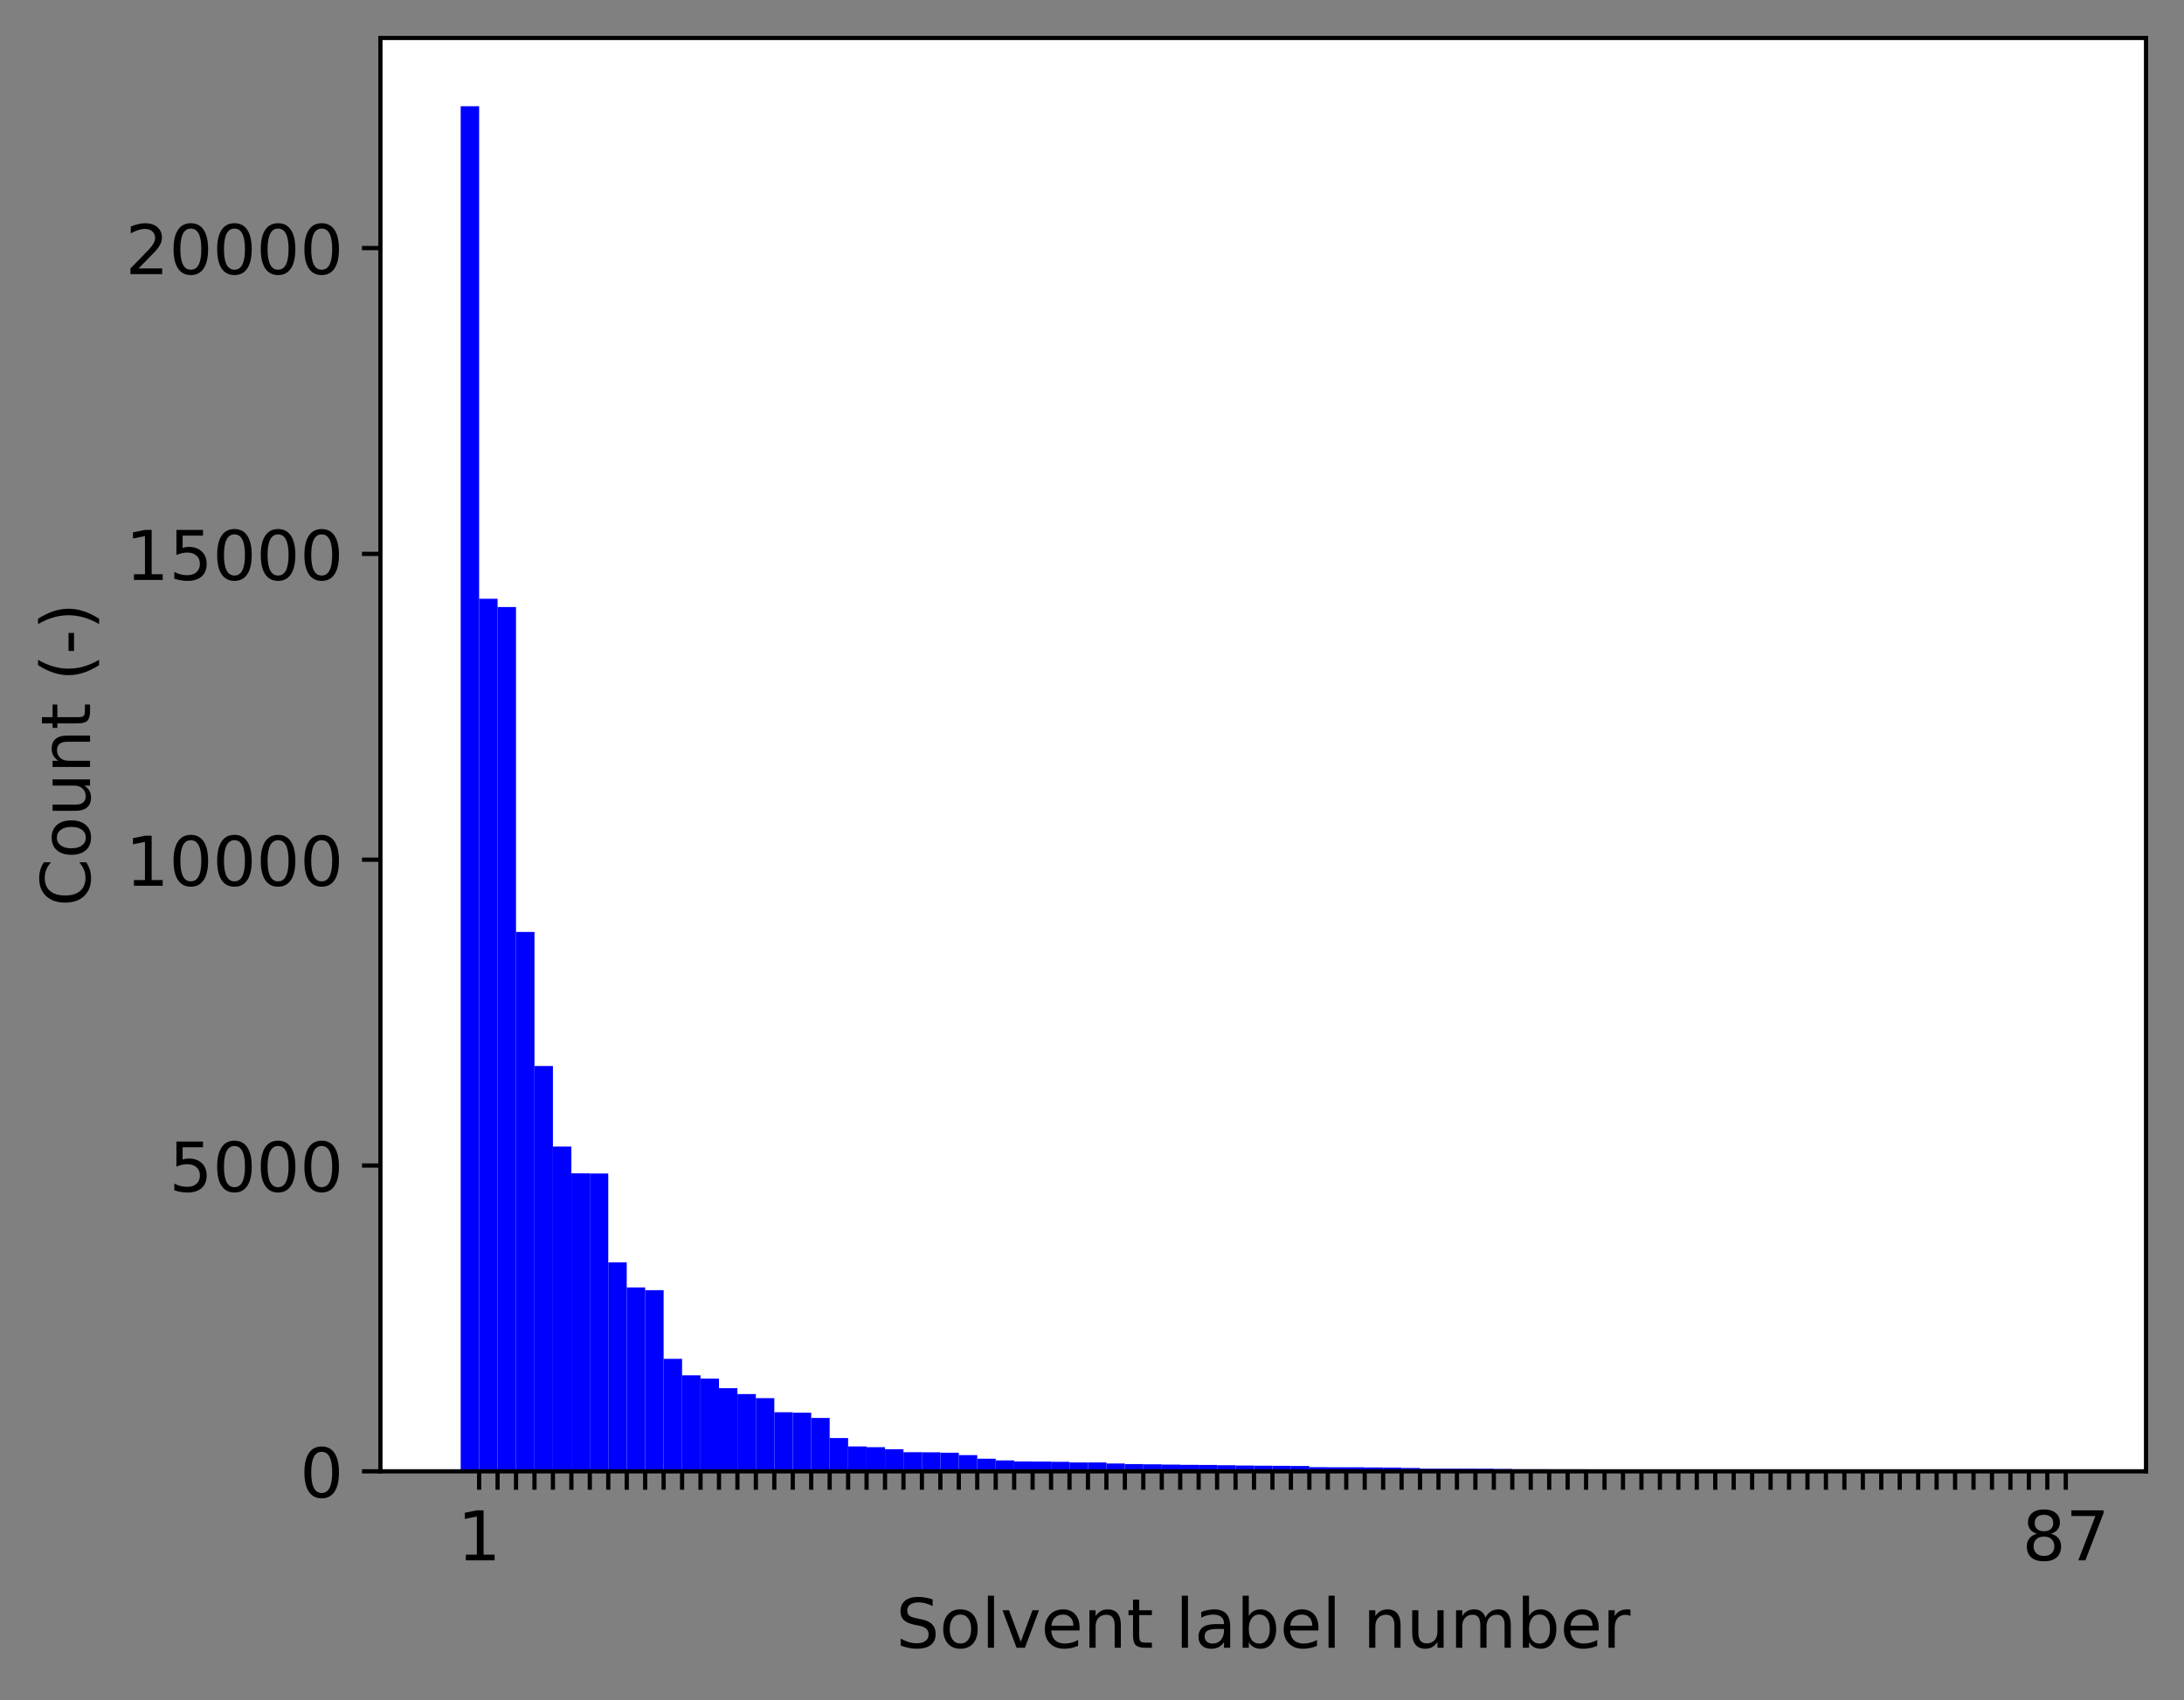 <?xml version="1.0" encoding="utf-8" standalone="no"?>
<!DOCTYPE svg PUBLIC "-//W3C//DTD SVG 1.1//EN"
  "http://www.w3.org/Graphics/SVG/1.1/DTD/svg11.dtd">
<!-- Created with matplotlib (https://matplotlib.org/) -->
<svg height="322.363pt" version="1.1" viewBox="0 0 414.138 322.363" width="414.138pt" xmlns="http://www.w3.org/2000/svg" xmlns:xlink="http://www.w3.org/1999/xlink">
 <rect x="0" y="0" width="414.138" height="322.363" fill="#808080" stroke="none"/>
 <defs>
  <style type="text/css">*{stroke-linecap:butt;stroke-linejoin:round;}</style>
 </defs>
 <g id="figure_1">
  <g id="patch_1">
   <path d="M 0 322.363 
L 414.138 322.363 
L 414.138 0 
L 0 0 
z
" style="fill:none;"/>
  </g>
  <g id="axes_1">
   <g id="patch_2">
    <path d="M 72.138 279 
L 406.938 279 
L 406.938 7.2 
L 72.138 7.2 
z
" style="fill:#ffffff;"/>
   </g>
   <g id="patch_3">
    <path clip-path="url(#p53bf92e0da)" d="M 87.356 279 
L 90.854 279 
L 90.854 20.143 
L 87.356 20.143 
z
" style="fill:#0000ff;"/>
   </g>
   <g id="patch_4">
    <path clip-path="url(#p53bf92e0da)" d="M 90.854 279 
L 94.353 279 
L 94.353 113.542 
L 90.854 113.542 
z
" style="fill:#0000ff;"/>
   </g>
   <g id="patch_5">
    <path clip-path="url(#p53bf92e0da)" d="M 94.353 279 
L 97.851 279 
L 97.851 115.108 
L 94.353 115.108 
z
" style="fill:#0000ff;"/>
   </g>
   <g id="patch_6">
    <path clip-path="url(#p53bf92e0da)" d="M 97.851 279 
L 101.35 279 
L 101.35 176.717 
L 97.851 176.717 
z
" style="fill:#0000ff;"/>
   </g>
   <g id="patch_7">
    <path clip-path="url(#p53bf92e0da)" d="M 101.35 279 
L 104.848 279 
L 104.848 202.14 
L 101.35 202.14 
z
" style="fill:#0000ff;"/>
   </g>
   <g id="patch_8">
    <path clip-path="url(#p53bf92e0da)" d="M 104.848 279 
L 108.347 279 
L 108.347 217.414 
L 104.848 217.414 
z
" style="fill:#0000ff;"/>
   </g>
   <g id="patch_9">
    <path clip-path="url(#p53bf92e0da)" d="M 108.347 279 
L 111.845 279 
L 111.845 222.494 
L 108.347 222.494 
z
" style="fill:#0000ff;"/>
   </g>
   <g id="patch_10">
    <path clip-path="url(#p53bf92e0da)" d="M 111.845 279 
L 115.343 279 
L 115.343 222.529 
L 111.845 222.529 
z
" style="fill:#0000ff;"/>
   </g>
   <g id="patch_11">
    <path clip-path="url(#p53bf92e0da)" d="M 115.343 279 
L 118.842 279 
L 118.842 239.381 
L 115.343 239.381 
z
" style="fill:#0000ff;"/>
   </g>
   <g id="patch_12">
    <path clip-path="url(#p53bf92e0da)" d="M 118.842 279 
L 122.34 279 
L 122.34 244.136 
L 118.842 244.136 
z
" style="fill:#0000ff;"/>
   </g>
   <g id="patch_13">
    <path clip-path="url(#p53bf92e0da)" d="M 122.34 279 
L 125.839 279 
L 125.839 244.647 
L 122.34 244.647 
z
" style="fill:#0000ff;"/>
   </g>
   <g id="patch_14">
    <path clip-path="url(#p53bf92e0da)" d="M 125.839 279 
L 129.337 279 
L 129.337 257.671 
L 125.839 257.671 
z
" style="fill:#0000ff;"/>
   </g>
   <g id="patch_15">
    <path clip-path="url(#p53bf92e0da)" d="M 129.337 279 
L 132.836 279 
L 132.836 260.791 
L 129.337 260.791 
z
" style="fill:#0000ff;"/>
   </g>
   <g id="patch_16">
    <path clip-path="url(#p53bf92e0da)" d="M 132.836 279 
L 136.334 279 
L 136.334 261.429 
L 132.836 261.429 
z
" style="fill:#0000ff;"/>
   </g>
   <g id="patch_17">
    <path clip-path="url(#p53bf92e0da)" d="M 136.334 279 
L 139.832 279 
L 139.832 263.238 
L 136.334 263.238 
z
" style="fill:#0000ff;"/>
   </g>
   <g id="patch_18">
    <path clip-path="url(#p53bf92e0da)" d="M 139.832 279 
L 143.331 279 
L 143.331 264.352 
L 139.832 264.352 
z
" style="fill:#0000ff;"/>
   </g>
   <g id="patch_19">
    <path clip-path="url(#p53bf92e0da)" d="M 143.331 279 
L 146.829 279 
L 146.829 265.129 
L 143.331 265.129 
z
" style="fill:#0000ff;"/>
   </g>
   <g id="patch_20">
    <path clip-path="url(#p53bf92e0da)" d="M 146.829 279 
L 150.328 279 
L 150.328 267.796 
L 146.829 267.796 
z
" style="fill:#0000ff;"/>
   </g>
   <g id="patch_21">
    <path clip-path="url(#p53bf92e0da)" d="M 150.328 279 
L 153.826 279 
L 153.826 267.889 
L 150.328 267.889 
z
" style="fill:#0000ff;"/>
   </g>
   <g id="patch_22">
    <path clip-path="url(#p53bf92e0da)" d="M 153.826 279 
L 157.325 279 
L 157.325 268.875 
L 153.826 268.875 
z
" style="fill:#0000ff;"/>
   </g>
   <g id="patch_23">
    <path clip-path="url(#p53bf92e0da)" d="M 157.325 279 
L 160.823 279 
L 160.823 272.691 
L 157.325 272.691 
z
" style="fill:#0000ff;"/>
   </g>
   <g id="patch_24">
    <path clip-path="url(#p53bf92e0da)" d="M 160.823 279 
L 164.322 279 
L 164.322 274.28 
L 160.823 274.28 
z
" style="fill:#0000ff;"/>
   </g>
   <g id="patch_25">
    <path clip-path="url(#p53bf92e0da)" d="M 164.322 279 
L 167.82 279 
L 167.82 274.43 
L 164.322 274.43 
z
" style="fill:#0000ff;"/>
   </g>
   <g id="patch_26">
    <path clip-path="url(#p53bf92e0da)" d="M 167.82 279 
L 171.318 279 
L 171.318 274.813 
L 167.82 274.813 
z
" style="fill:#0000ff;"/>
   </g>
   <g id="patch_27">
    <path clip-path="url(#p53bf92e0da)" d="M 171.318 279 
L 174.817 279 
L 174.817 275.37 
L 171.318 275.37 
z
" style="fill:#0000ff;"/>
   </g>
   <g id="patch_28">
    <path clip-path="url(#p53bf92e0da)" d="M 174.817 279 
L 178.315 279 
L 178.315 275.393 
L 174.817 275.393 
z
" style="fill:#0000ff;"/>
   </g>
   <g id="patch_29">
    <path clip-path="url(#p53bf92e0da)" d="M 178.315 279 
L 181.814 279 
L 181.814 275.474 
L 178.315 275.474 
z
" style="fill:#0000ff;"/>
   </g>
   <g id="patch_30">
    <path clip-path="url(#p53bf92e0da)" d="M 181.814 279 
L 185.312 279 
L 185.312 275.927 
L 181.814 275.927 
z
" style="fill:#0000ff;"/>
   </g>
   <g id="patch_31">
    <path clip-path="url(#p53bf92e0da)" d="M 185.312 279 
L 188.811 279 
L 188.811 276.611 
L 185.312 276.611 
z
" style="fill:#0000ff;"/>
   </g>
   <g id="patch_32">
    <path clip-path="url(#p53bf92e0da)" d="M 188.811 279 
L 192.309 279 
L 192.309 276.936 
L 188.811 276.936 
z
" style="fill:#0000ff;"/>
   </g>
   <g id="patch_33">
    <path clip-path="url(#p53bf92e0da)" d="M 192.309 279 
L 195.807 279 
L 195.807 277.133 
L 192.309 277.133 
z
" style="fill:#0000ff;"/>
   </g>
   <g id="patch_34">
    <path clip-path="url(#p53bf92e0da)" d="M 195.807 279 
L 199.306 279 
L 199.306 277.156 
L 195.807 277.156 
z
" style="fill:#0000ff;"/>
   </g>
   <g id="patch_35">
    <path clip-path="url(#p53bf92e0da)" d="M 199.306 279 
L 202.804 279 
L 202.804 277.191 
L 199.306 277.191 
z
" style="fill:#0000ff;"/>
   </g>
   <g id="patch_36">
    <path clip-path="url(#p53bf92e0da)" d="M 202.804 279 
L 206.303 279 
L 206.303 277.318 
L 202.804 277.318 
z
" style="fill:#0000ff;"/>
   </g>
   <g id="patch_37">
    <path clip-path="url(#p53bf92e0da)" d="M 206.303 279 
L 209.801 279 
L 209.801 277.318 
L 206.303 277.318 
z
" style="fill:#0000ff;"/>
   </g>
   <g id="patch_38">
    <path clip-path="url(#p53bf92e0da)" d="M 209.801 279 
L 213.3 279 
L 213.3 277.515 
L 209.801 277.515 
z
" style="fill:#0000ff;"/>
   </g>
   <g id="patch_39">
    <path clip-path="url(#p53bf92e0da)" d="M 213.3 279 
L 216.798 279 
L 216.798 277.631 
L 213.3 277.631 
z
" style="fill:#0000ff;"/>
   </g>
   <g id="patch_40">
    <path clip-path="url(#p53bf92e0da)" d="M 216.798 279 
L 220.296 279 
L 220.296 277.666 
L 216.798 277.666 
z
" style="fill:#0000ff;"/>
   </g>
   <g id="patch_41">
    <path clip-path="url(#p53bf92e0da)" d="M 220.296 279 
L 223.795 279 
L 223.795 277.724 
L 220.296 277.724 
z
" style="fill:#0000ff;"/>
   </g>
   <g id="patch_42">
    <path clip-path="url(#p53bf92e0da)" d="M 223.795 279 
L 227.293 279 
L 227.293 277.771 
L 223.795 277.771 
z
" style="fill:#0000ff;"/>
   </g>
   <g id="patch_43">
    <path clip-path="url(#p53bf92e0da)" d="M 227.293 279 
L 230.792 279 
L 230.792 277.794 
L 227.293 277.794 
z
" style="fill:#0000ff;"/>
   </g>
   <g id="patch_44">
    <path clip-path="url(#p53bf92e0da)" d="M 230.792 279 
L 234.29 279 
L 234.29 277.852 
L 230.792 277.852 
z
" style="fill:#0000ff;"/>
   </g>
   <g id="patch_45">
    <path clip-path="url(#p53bf92e0da)" d="M 234.29 279 
L 237.789 279 
L 237.789 277.898 
L 234.29 277.898 
z
" style="fill:#0000ff;"/>
   </g>
   <g id="patch_46">
    <path clip-path="url(#p53bf92e0da)" d="M 237.789 279 
L 241.287 279 
L 241.287 277.933 
L 237.789 277.933 
z
" style="fill:#0000ff;"/>
   </g>
   <g id="patch_47">
    <path clip-path="url(#p53bf92e0da)" d="M 241.287 279 
L 244.785 279 
L 244.785 277.956 
L 241.287 277.956 
z
" style="fill:#0000ff;"/>
   </g>
   <g id="patch_48">
    <path clip-path="url(#p53bf92e0da)" d="M 244.785 279 
L 248.284 279 
L 248.284 277.991 
L 244.785 277.991 
z
" style="fill:#0000ff;"/>
   </g>
   <g id="patch_49">
    <path clip-path="url(#p53bf92e0da)" d="M 248.284 279 
L 251.782 279 
L 251.782 278.211 
L 248.284 278.211 
z
" style="fill:#0000ff;"/>
   </g>
   <g id="patch_50">
    <path clip-path="url(#p53bf92e0da)" d="M 251.782 279 
L 255.281 279 
L 255.281 278.235 
L 251.782 278.235 
z
" style="fill:#0000ff;"/>
   </g>
   <g id="patch_51">
    <path clip-path="url(#p53bf92e0da)" d="M 255.281 279 
L 258.779 279 
L 258.779 278.235 
L 255.281 278.235 
z
" style="fill:#0000ff;"/>
   </g>
   <g id="patch_52">
    <path clip-path="url(#p53bf92e0da)" d="M 258.779 279 
L 262.278 279 
L 262.278 278.269 
L 258.779 278.269 
z
" style="fill:#0000ff;"/>
   </g>
   <g id="patch_53">
    <path clip-path="url(#p53bf92e0da)" d="M 262.278 279 
L 265.776 279 
L 265.776 278.293 
L 262.278 278.293 
z
" style="fill:#0000ff;"/>
   </g>
   <g id="patch_54">
    <path clip-path="url(#p53bf92e0da)" d="M 265.776 279 
L 269.274 279 
L 269.274 278.362 
L 265.776 278.362 
z
" style="fill:#0000ff;"/>
   </g>
   <g id="patch_55">
    <path clip-path="url(#p53bf92e0da)" d="M 269.274 279 
L 272.773 279 
L 272.773 278.501 
L 269.274 278.501 
z
" style="fill:#0000ff;"/>
   </g>
   <g id="patch_56">
    <path clip-path="url(#p53bf92e0da)" d="M 272.773 279 
L 276.271 279 
L 276.271 278.501 
L 272.773 278.501 
z
" style="fill:#0000ff;"/>
   </g>
   <g id="patch_57">
    <path clip-path="url(#p53bf92e0da)" d="M 276.271 279 
L 279.77 279 
L 279.77 278.501 
L 276.271 278.501 
z
" style="fill:#0000ff;"/>
   </g>
   <g id="patch_58">
    <path clip-path="url(#p53bf92e0da)" d="M 279.77 279 
L 283.268 279 
L 283.268 278.513 
L 279.77 278.513 
z
" style="fill:#0000ff;"/>
   </g>
   <g id="patch_59">
    <path clip-path="url(#p53bf92e0da)" d="M 283.268 279 
L 286.767 279 
L 286.767 278.559 
L 283.268 278.559 
z
" style="fill:#0000ff;"/>
   </g>
   <g id="patch_60">
    <path clip-path="url(#p53bf92e0da)" d="M 286.767 279 
L 290.265 279 
L 290.265 278.606 
L 286.767 278.606 
z
" style="fill:#0000ff;"/>
   </g>
   <g id="patch_61">
    <path clip-path="url(#p53bf92e0da)" d="M 290.265 279 
L 293.764 279 
L 293.764 278.606 
L 290.265 278.606 
z
" style="fill:#0000ff;"/>
   </g>
   <g id="patch_62">
    <path clip-path="url(#p53bf92e0da)" d="M 293.764 279 
L 297.262 279 
L 297.262 278.617 
L 293.764 278.617 
z
" style="fill:#0000ff;"/>
   </g>
   <g id="patch_63">
    <path clip-path="url(#p53bf92e0da)" d="M 297.262 279 
L 300.76 279 
L 300.76 278.617 
L 297.262 278.617 
z
" style="fill:#0000ff;"/>
   </g>
   <g id="patch_64">
    <path clip-path="url(#p53bf92e0da)" d="M 300.76 279 
L 304.259 279 
L 304.259 278.652 
L 300.76 278.652 
z
" style="fill:#0000ff;"/>
   </g>
   <g id="patch_65">
    <path clip-path="url(#p53bf92e0da)" d="M 304.259 279 
L 307.757 279 
L 307.757 278.652 
L 304.259 278.652 
z
" style="fill:#0000ff;"/>
   </g>
   <g id="patch_66">
    <path clip-path="url(#p53bf92e0da)" d="M 307.757 279 
L 311.256 279 
L 311.256 278.687 
L 307.757 278.687 
z
" style="fill:#0000ff;"/>
   </g>
   <g id="patch_67">
    <path clip-path="url(#p53bf92e0da)" d="M 311.256 279 
L 314.754 279 
L 314.754 278.687 
L 311.256 278.687 
z
" style="fill:#0000ff;"/>
   </g>
   <g id="patch_68">
    <path clip-path="url(#p53bf92e0da)" d="M 314.754 279 
L 318.253 279 
L 318.253 278.698 
L 314.754 278.698 
z
" style="fill:#0000ff;"/>
   </g>
   <g id="patch_69">
    <path clip-path="url(#p53bf92e0da)" d="M 318.253 279 
L 321.751 279 
L 321.751 278.733 
L 318.253 278.733 
z
" style="fill:#0000ff;"/>
   </g>
   <g id="patch_70">
    <path clip-path="url(#p53bf92e0da)" d="M 321.751 279 
L 325.249 279 
L 325.249 278.78 
L 321.751 278.78 
z
" style="fill:#0000ff;"/>
   </g>
   <g id="patch_71">
    <path clip-path="url(#p53bf92e0da)" d="M 325.249 279 
L 328.748 279 
L 328.748 278.78 
L 325.249 278.78 
z
" style="fill:#0000ff;"/>
   </g>
   <g id="patch_72">
    <path clip-path="url(#p53bf92e0da)" d="M 328.748 279 
L 332.246 279 
L 332.246 278.791 
L 328.748 278.791 
z
" style="fill:#0000ff;"/>
   </g>
   <g id="patch_73">
    <path clip-path="url(#p53bf92e0da)" d="M 332.246 279 
L 335.745 279 
L 335.745 278.814 
L 332.246 278.814 
z
" style="fill:#0000ff;"/>
   </g>
   <g id="patch_74">
    <path clip-path="url(#p53bf92e0da)" d="M 335.745 279 
L 339.243 279 
L 339.243 278.814 
L 335.745 278.814 
z
" style="fill:#0000ff;"/>
   </g>
   <g id="patch_75">
    <path clip-path="url(#p53bf92e0da)" d="M 339.243 279 
L 342.742 279 
L 342.742 278.814 
L 339.243 278.814 
z
" style="fill:#0000ff;"/>
   </g>
   <g id="patch_76">
    <path clip-path="url(#p53bf92e0da)" d="M 342.742 279 
L 346.24 279 
L 346.24 278.814 
L 342.742 278.814 
z
" style="fill:#0000ff;"/>
   </g>
   <g id="patch_77">
    <path clip-path="url(#p53bf92e0da)" d="M 346.24 279 
L 349.738 279 
L 349.738 278.838 
L 346.24 278.838 
z
" style="fill:#0000ff;"/>
   </g>
   <g id="patch_78">
    <path clip-path="url(#p53bf92e0da)" d="M 349.738 279 
L 353.237 279 
L 353.237 278.838 
L 349.738 278.838 
z
" style="fill:#0000ff;"/>
   </g>
   <g id="patch_79">
    <path clip-path="url(#p53bf92e0da)" d="M 353.237 279 
L 356.735 279 
L 356.735 278.849 
L 353.237 278.849 
z
" style="fill:#0000ff;"/>
   </g>
   <g id="patch_80">
    <path clip-path="url(#p53bf92e0da)" d="M 356.735 279 
L 360.234 279 
L 360.234 278.849 
L 356.735 278.849 
z
" style="fill:#0000ff;"/>
   </g>
   <g id="patch_81">
    <path clip-path="url(#p53bf92e0da)" d="M 360.234 279 
L 363.732 279 
L 363.732 278.861 
L 360.234 278.861 
z
" style="fill:#0000ff;"/>
   </g>
   <g id="patch_82">
    <path clip-path="url(#p53bf92e0da)" d="M 363.732 279 
L 367.231 279 
L 367.231 278.861 
L 363.732 278.861 
z
" style="fill:#0000ff;"/>
   </g>
   <g id="patch_83">
    <path clip-path="url(#p53bf92e0da)" d="M 367.231 279 
L 370.729 279 
L 370.729 278.861 
L 367.231 278.861 
z
" style="fill:#0000ff;"/>
   </g>
   <g id="patch_84">
    <path clip-path="url(#p53bf92e0da)" d="M 370.729 279 
L 374.227 279 
L 374.227 278.872 
L 370.729 278.872 
z
" style="fill:#0000ff;"/>
   </g>
   <g id="patch_85">
    <path clip-path="url(#p53bf92e0da)" d="M 374.227 279 
L 377.726 279 
L 377.726 278.872 
L 374.227 278.872 
z
" style="fill:#0000ff;"/>
   </g>
   <g id="patch_86">
    <path clip-path="url(#p53bf92e0da)" d="M 377.726 279 
L 381.224 279 
L 381.224 278.872 
L 377.726 278.872 
z
" style="fill:#0000ff;"/>
   </g>
   <g id="patch_87">
    <path clip-path="url(#p53bf92e0da)" d="M 381.224 279 
L 384.723 279 
L 384.723 278.872 
L 381.224 278.872 
z
" style="fill:#0000ff;"/>
   </g>
   <g id="patch_88">
    <path clip-path="url(#p53bf92e0da)" d="M 384.723 279 
L 388.221 279 
L 388.221 278.884 
L 384.723 278.884 
z
" style="fill:#0000ff;"/>
   </g>
   <g id="patch_89">
    <path clip-path="url(#p53bf92e0da)" d="M 388.221 279 
L 391.72 279 
L 391.72 278.896 
L 388.221 278.896 
z
" style="fill:#0000ff;"/>
   </g>
   <g id="matplotlib.axis_1">
    <g id="xtick_1">
     <g id="line2d_1">
      <defs>
       <path d="M 0 0 
L 0 3.5 
" id="m35219eec37" style="stroke:#000000;stroke-width:0.8;"/>
      </defs>
      <g>
       <use style="stroke:#000000;stroke-width:0.8;" x="90.854" xlink:href="#m35219eec37" y="279"/>
      </g>
     </g>
     <g id="text_1">
      <!-- 1 -->
      <g transform="translate(86.719 295.878)scale(0.13 -0.13)">
       <defs>
        <path d="M 12.406 8.297 
L 28.516 8.297 
L 28.516 63.922 
L 10.984 60.406 
L 10.984 69.391 
L 28.422 72.906 
L 38.281 72.906 
L 38.281 8.297 
L 54.391 8.297 
L 54.391 0 
L 12.406 0 
z
" id="DejaVuSans-49"/>
       </defs>
       <use xlink:href="#DejaVuSans-49"/>
      </g>
     </g>
    </g>
    <g id="xtick_2">
     <g id="line2d_2">
      <g>
       <use style="stroke:#000000;stroke-width:0.8;" x="94.353" xlink:href="#m35219eec37" y="279"/>
      </g>
     </g>
    </g>
    <g id="xtick_3">
     <g id="line2d_3">
      <g>
       <use style="stroke:#000000;stroke-width:0.8;" x="97.851" xlink:href="#m35219eec37" y="279"/>
      </g>
     </g>
    </g>
    <g id="xtick_4">
     <g id="line2d_4">
      <g>
       <use style="stroke:#000000;stroke-width:0.8;" x="101.35" xlink:href="#m35219eec37" y="279"/>
      </g>
     </g>
    </g>
    <g id="xtick_5">
     <g id="line2d_5">
      <g>
       <use style="stroke:#000000;stroke-width:0.8;" x="104.848" xlink:href="#m35219eec37" y="279"/>
      </g>
     </g>
    </g>
    <g id="xtick_6">
     <g id="line2d_6">
      <g>
       <use style="stroke:#000000;stroke-width:0.8;" x="108.347" xlink:href="#m35219eec37" y="279"/>
      </g>
     </g>
    </g>
    <g id="xtick_7">
     <g id="line2d_7">
      <g>
       <use style="stroke:#000000;stroke-width:0.8;" x="111.845" xlink:href="#m35219eec37" y="279"/>
      </g>
     </g>
    </g>
    <g id="xtick_8">
     <g id="line2d_8">
      <g>
       <use style="stroke:#000000;stroke-width:0.8;" x="115.343" xlink:href="#m35219eec37" y="279"/>
      </g>
     </g>
    </g>
    <g id="xtick_9">
     <g id="line2d_9">
      <g>
       <use style="stroke:#000000;stroke-width:0.8;" x="118.842" xlink:href="#m35219eec37" y="279"/>
      </g>
     </g>
    </g>
    <g id="xtick_10">
     <g id="line2d_10">
      <g>
       <use style="stroke:#000000;stroke-width:0.8;" x="122.34" xlink:href="#m35219eec37" y="279"/>
      </g>
     </g>
    </g>
    <g id="xtick_11">
     <g id="line2d_11">
      <g>
       <use style="stroke:#000000;stroke-width:0.8;" x="125.839" xlink:href="#m35219eec37" y="279"/>
      </g>
     </g>
    </g>
    <g id="xtick_12">
     <g id="line2d_12">
      <g>
       <use style="stroke:#000000;stroke-width:0.8;" x="129.337" xlink:href="#m35219eec37" y="279"/>
      </g>
     </g>
    </g>
    <g id="xtick_13">
     <g id="line2d_13">
      <g>
       <use style="stroke:#000000;stroke-width:0.8;" x="132.836" xlink:href="#m35219eec37" y="279"/>
      </g>
     </g>
    </g>
    <g id="xtick_14">
     <g id="line2d_14">
      <g>
       <use style="stroke:#000000;stroke-width:0.8;" x="136.334" xlink:href="#m35219eec37" y="279"/>
      </g>
     </g>
    </g>
    <g id="xtick_15">
     <g id="line2d_15">
      <g>
       <use style="stroke:#000000;stroke-width:0.8;" x="139.832" xlink:href="#m35219eec37" y="279"/>
      </g>
     </g>
    </g>
    <g id="xtick_16">
     <g id="line2d_16">
      <g>
       <use style="stroke:#000000;stroke-width:0.8;" x="143.331" xlink:href="#m35219eec37" y="279"/>
      </g>
     </g>
    </g>
    <g id="xtick_17">
     <g id="line2d_17">
      <g>
       <use style="stroke:#000000;stroke-width:0.8;" x="146.829" xlink:href="#m35219eec37" y="279"/>
      </g>
     </g>
    </g>
    <g id="xtick_18">
     <g id="line2d_18">
      <g>
       <use style="stroke:#000000;stroke-width:0.8;" x="150.328" xlink:href="#m35219eec37" y="279"/>
      </g>
     </g>
    </g>
    <g id="xtick_19">
     <g id="line2d_19">
      <g>
       <use style="stroke:#000000;stroke-width:0.8;" x="153.826" xlink:href="#m35219eec37" y="279"/>
      </g>
     </g>
    </g>
    <g id="xtick_20">
     <g id="line2d_20">
      <g>
       <use style="stroke:#000000;stroke-width:0.8;" x="157.325" xlink:href="#m35219eec37" y="279"/>
      </g>
     </g>
    </g>
    <g id="xtick_21">
     <g id="line2d_21">
      <g>
       <use style="stroke:#000000;stroke-width:0.8;" x="160.823" xlink:href="#m35219eec37" y="279"/>
      </g>
     </g>
    </g>
    <g id="xtick_22">
     <g id="line2d_22">
      <g>
       <use style="stroke:#000000;stroke-width:0.8;" x="164.322" xlink:href="#m35219eec37" y="279"/>
      </g>
     </g>
    </g>
    <g id="xtick_23">
     <g id="line2d_23">
      <g>
       <use style="stroke:#000000;stroke-width:0.8;" x="167.82" xlink:href="#m35219eec37" y="279"/>
      </g>
     </g>
    </g>
    <g id="xtick_24">
     <g id="line2d_24">
      <g>
       <use style="stroke:#000000;stroke-width:0.8;" x="171.318" xlink:href="#m35219eec37" y="279"/>
      </g>
     </g>
    </g>
    <g id="xtick_25">
     <g id="line2d_25">
      <g>
       <use style="stroke:#000000;stroke-width:0.8;" x="174.817" xlink:href="#m35219eec37" y="279"/>
      </g>
     </g>
    </g>
    <g id="xtick_26">
     <g id="line2d_26">
      <g>
       <use style="stroke:#000000;stroke-width:0.8;" x="178.315" xlink:href="#m35219eec37" y="279"/>
      </g>
     </g>
    </g>
    <g id="xtick_27">
     <g id="line2d_27">
      <g>
       <use style="stroke:#000000;stroke-width:0.8;" x="181.814" xlink:href="#m35219eec37" y="279"/>
      </g>
     </g>
    </g>
    <g id="xtick_28">
     <g id="line2d_28">
      <g>
       <use style="stroke:#000000;stroke-width:0.8;" x="185.312" xlink:href="#m35219eec37" y="279"/>
      </g>
     </g>
    </g>
    <g id="xtick_29">
     <g id="line2d_29">
      <g>
       <use style="stroke:#000000;stroke-width:0.8;" x="188.811" xlink:href="#m35219eec37" y="279"/>
      </g>
     </g>
    </g>
    <g id="xtick_30">
     <g id="line2d_30">
      <g>
       <use style="stroke:#000000;stroke-width:0.8;" x="192.309" xlink:href="#m35219eec37" y="279"/>
      </g>
     </g>
    </g>
    <g id="xtick_31">
     <g id="line2d_31">
      <g>
       <use style="stroke:#000000;stroke-width:0.8;" x="195.807" xlink:href="#m35219eec37" y="279"/>
      </g>
     </g>
    </g>
    <g id="xtick_32">
     <g id="line2d_32">
      <g>
       <use style="stroke:#000000;stroke-width:0.8;" x="199.306" xlink:href="#m35219eec37" y="279"/>
      </g>
     </g>
    </g>
    <g id="xtick_33">
     <g id="line2d_33">
      <g>
       <use style="stroke:#000000;stroke-width:0.8;" x="202.804" xlink:href="#m35219eec37" y="279"/>
      </g>
     </g>
    </g>
    <g id="xtick_34">
     <g id="line2d_34">
      <g>
       <use style="stroke:#000000;stroke-width:0.8;" x="206.303" xlink:href="#m35219eec37" y="279"/>
      </g>
     </g>
    </g>
    <g id="xtick_35">
     <g id="line2d_35">
      <g>
       <use style="stroke:#000000;stroke-width:0.8;" x="209.801" xlink:href="#m35219eec37" y="279"/>
      </g>
     </g>
    </g>
    <g id="xtick_36">
     <g id="line2d_36">
      <g>
       <use style="stroke:#000000;stroke-width:0.8;" x="213.3" xlink:href="#m35219eec37" y="279"/>
      </g>
     </g>
    </g>
    <g id="xtick_37">
     <g id="line2d_37">
      <g>
       <use style="stroke:#000000;stroke-width:0.8;" x="216.798" xlink:href="#m35219eec37" y="279"/>
      </g>
     </g>
    </g>
    <g id="xtick_38">
     <g id="line2d_38">
      <g>
       <use style="stroke:#000000;stroke-width:0.8;" x="220.296" xlink:href="#m35219eec37" y="279"/>
      </g>
     </g>
    </g>
    <g id="xtick_39">
     <g id="line2d_39">
      <g>
       <use style="stroke:#000000;stroke-width:0.8;" x="223.795" xlink:href="#m35219eec37" y="279"/>
      </g>
     </g>
    </g>
    <g id="xtick_40">
     <g id="line2d_40">
      <g>
       <use style="stroke:#000000;stroke-width:0.8;" x="227.293" xlink:href="#m35219eec37" y="279"/>
      </g>
     </g>
    </g>
    <g id="xtick_41">
     <g id="line2d_41">
      <g>
       <use style="stroke:#000000;stroke-width:0.8;" x="230.792" xlink:href="#m35219eec37" y="279"/>
      </g>
     </g>
    </g>
    <g id="xtick_42">
     <g id="line2d_42">
      <g>
       <use style="stroke:#000000;stroke-width:0.8;" x="234.29" xlink:href="#m35219eec37" y="279"/>
      </g>
     </g>
    </g>
    <g id="xtick_43">
     <g id="line2d_43">
      <g>
       <use style="stroke:#000000;stroke-width:0.8;" x="237.789" xlink:href="#m35219eec37" y="279"/>
      </g>
     </g>
    </g>
    <g id="xtick_44">
     <g id="line2d_44">
      <g>
       <use style="stroke:#000000;stroke-width:0.8;" x="241.287" xlink:href="#m35219eec37" y="279"/>
      </g>
     </g>
    </g>
    <g id="xtick_45">
     <g id="line2d_45">
      <g>
       <use style="stroke:#000000;stroke-width:0.8;" x="244.785" xlink:href="#m35219eec37" y="279"/>
      </g>
     </g>
    </g>
    <g id="xtick_46">
     <g id="line2d_46">
      <g>
       <use style="stroke:#000000;stroke-width:0.8;" x="248.284" xlink:href="#m35219eec37" y="279"/>
      </g>
     </g>
    </g>
    <g id="xtick_47">
     <g id="line2d_47">
      <g>
       <use style="stroke:#000000;stroke-width:0.8;" x="251.782" xlink:href="#m35219eec37" y="279"/>
      </g>
     </g>
    </g>
    <g id="xtick_48">
     <g id="line2d_48">
      <g>
       <use style="stroke:#000000;stroke-width:0.8;" x="255.281" xlink:href="#m35219eec37" y="279"/>
      </g>
     </g>
    </g>
    <g id="xtick_49">
     <g id="line2d_49">
      <g>
       <use style="stroke:#000000;stroke-width:0.8;" x="258.779" xlink:href="#m35219eec37" y="279"/>
      </g>
     </g>
    </g>
    <g id="xtick_50">
     <g id="line2d_50">
      <g>
       <use style="stroke:#000000;stroke-width:0.8;" x="262.278" xlink:href="#m35219eec37" y="279"/>
      </g>
     </g>
    </g>
    <g id="xtick_51">
     <g id="line2d_51">
      <g>
       <use style="stroke:#000000;stroke-width:0.8;" x="265.776" xlink:href="#m35219eec37" y="279"/>
      </g>
     </g>
    </g>
    <g id="xtick_52">
     <g id="line2d_52">
      <g>
       <use style="stroke:#000000;stroke-width:0.8;" x="269.274" xlink:href="#m35219eec37" y="279"/>
      </g>
     </g>
    </g>
    <g id="xtick_53">
     <g id="line2d_53">
      <g>
       <use style="stroke:#000000;stroke-width:0.8;" x="272.773" xlink:href="#m35219eec37" y="279"/>
      </g>
     </g>
    </g>
    <g id="xtick_54">
     <g id="line2d_54">
      <g>
       <use style="stroke:#000000;stroke-width:0.8;" x="276.271" xlink:href="#m35219eec37" y="279"/>
      </g>
     </g>
    </g>
    <g id="xtick_55">
     <g id="line2d_55">
      <g>
       <use style="stroke:#000000;stroke-width:0.8;" x="279.77" xlink:href="#m35219eec37" y="279"/>
      </g>
     </g>
    </g>
    <g id="xtick_56">
     <g id="line2d_56">
      <g>
       <use style="stroke:#000000;stroke-width:0.8;" x="283.268" xlink:href="#m35219eec37" y="279"/>
      </g>
     </g>
    </g>
    <g id="xtick_57">
     <g id="line2d_57">
      <g>
       <use style="stroke:#000000;stroke-width:0.8;" x="286.767" xlink:href="#m35219eec37" y="279"/>
      </g>
     </g>
    </g>
    <g id="xtick_58">
     <g id="line2d_58">
      <g>
       <use style="stroke:#000000;stroke-width:0.8;" x="290.265" xlink:href="#m35219eec37" y="279"/>
      </g>
     </g>
    </g>
    <g id="xtick_59">
     <g id="line2d_59">
      <g>
       <use style="stroke:#000000;stroke-width:0.8;" x="293.764" xlink:href="#m35219eec37" y="279"/>
      </g>
     </g>
    </g>
    <g id="xtick_60">
     <g id="line2d_60">
      <g>
       <use style="stroke:#000000;stroke-width:0.8;" x="297.262" xlink:href="#m35219eec37" y="279"/>
      </g>
     </g>
    </g>
    <g id="xtick_61">
     <g id="line2d_61">
      <g>
       <use style="stroke:#000000;stroke-width:0.8;" x="300.76" xlink:href="#m35219eec37" y="279"/>
      </g>
     </g>
    </g>
    <g id="xtick_62">
     <g id="line2d_62">
      <g>
       <use style="stroke:#000000;stroke-width:0.8;" x="304.259" xlink:href="#m35219eec37" y="279"/>
      </g>
     </g>
    </g>
    <g id="xtick_63">
     <g id="line2d_63">
      <g>
       <use style="stroke:#000000;stroke-width:0.8;" x="307.757" xlink:href="#m35219eec37" y="279"/>
      </g>
     </g>
    </g>
    <g id="xtick_64">
     <g id="line2d_64">
      <g>
       <use style="stroke:#000000;stroke-width:0.8;" x="311.256" xlink:href="#m35219eec37" y="279"/>
      </g>
     </g>
    </g>
    <g id="xtick_65">
     <g id="line2d_65">
      <g>
       <use style="stroke:#000000;stroke-width:0.8;" x="314.754" xlink:href="#m35219eec37" y="279"/>
      </g>
     </g>
    </g>
    <g id="xtick_66">
     <g id="line2d_66">
      <g>
       <use style="stroke:#000000;stroke-width:0.8;" x="318.253" xlink:href="#m35219eec37" y="279"/>
      </g>
     </g>
    </g>
    <g id="xtick_67">
     <g id="line2d_67">
      <g>
       <use style="stroke:#000000;stroke-width:0.8;" x="321.751" xlink:href="#m35219eec37" y="279"/>
      </g>
     </g>
    </g>
    <g id="xtick_68">
     <g id="line2d_68">
      <g>
       <use style="stroke:#000000;stroke-width:0.8;" x="325.249" xlink:href="#m35219eec37" y="279"/>
      </g>
     </g>
    </g>
    <g id="xtick_69">
     <g id="line2d_69">
      <g>
       <use style="stroke:#000000;stroke-width:0.8;" x="328.748" xlink:href="#m35219eec37" y="279"/>
      </g>
     </g>
    </g>
    <g id="xtick_70">
     <g id="line2d_70">
      <g>
       <use style="stroke:#000000;stroke-width:0.8;" x="332.246" xlink:href="#m35219eec37" y="279"/>
      </g>
     </g>
    </g>
    <g id="xtick_71">
     <g id="line2d_71">
      <g>
       <use style="stroke:#000000;stroke-width:0.8;" x="335.745" xlink:href="#m35219eec37" y="279"/>
      </g>
     </g>
    </g>
    <g id="xtick_72">
     <g id="line2d_72">
      <g>
       <use style="stroke:#000000;stroke-width:0.8;" x="339.243" xlink:href="#m35219eec37" y="279"/>
      </g>
     </g>
    </g>
    <g id="xtick_73">
     <g id="line2d_73">
      <g>
       <use style="stroke:#000000;stroke-width:0.8;" x="342.742" xlink:href="#m35219eec37" y="279"/>
      </g>
     </g>
    </g>
    <g id="xtick_74">
     <g id="line2d_74">
      <g>
       <use style="stroke:#000000;stroke-width:0.8;" x="346.24" xlink:href="#m35219eec37" y="279"/>
      </g>
     </g>
    </g>
    <g id="xtick_75">
     <g id="line2d_75">
      <g>
       <use style="stroke:#000000;stroke-width:0.8;" x="349.738" xlink:href="#m35219eec37" y="279"/>
      </g>
     </g>
    </g>
    <g id="xtick_76">
     <g id="line2d_76">
      <g>
       <use style="stroke:#000000;stroke-width:0.8;" x="353.237" xlink:href="#m35219eec37" y="279"/>
      </g>
     </g>
    </g>
    <g id="xtick_77">
     <g id="line2d_77">
      <g>
       <use style="stroke:#000000;stroke-width:0.8;" x="356.735" xlink:href="#m35219eec37" y="279"/>
      </g>
     </g>
    </g>
    <g id="xtick_78">
     <g id="line2d_78">
      <g>
       <use style="stroke:#000000;stroke-width:0.8;" x="360.234" xlink:href="#m35219eec37" y="279"/>
      </g>
     </g>
    </g>
    <g id="xtick_79">
     <g id="line2d_79">
      <g>
       <use style="stroke:#000000;stroke-width:0.8;" x="363.732" xlink:href="#m35219eec37" y="279"/>
      </g>
     </g>
    </g>
    <g id="xtick_80">
     <g id="line2d_80">
      <g>
       <use style="stroke:#000000;stroke-width:0.8;" x="367.231" xlink:href="#m35219eec37" y="279"/>
      </g>
     </g>
    </g>
    <g id="xtick_81">
     <g id="line2d_81">
      <g>
       <use style="stroke:#000000;stroke-width:0.8;" x="370.729" xlink:href="#m35219eec37" y="279"/>
      </g>
     </g>
    </g>
    <g id="xtick_82">
     <g id="line2d_82">
      <g>
       <use style="stroke:#000000;stroke-width:0.8;" x="374.227" xlink:href="#m35219eec37" y="279"/>
      </g>
     </g>
    </g>
    <g id="xtick_83">
     <g id="line2d_83">
      <g>
       <use style="stroke:#000000;stroke-width:0.8;" x="377.726" xlink:href="#m35219eec37" y="279"/>
      </g>
     </g>
    </g>
    <g id="xtick_84">
     <g id="line2d_84">
      <g>
       <use style="stroke:#000000;stroke-width:0.8;" x="381.224" xlink:href="#m35219eec37" y="279"/>
      </g>
     </g>
    </g>
    <g id="xtick_85">
     <g id="line2d_85">
      <g>
       <use style="stroke:#000000;stroke-width:0.8;" x="384.723" xlink:href="#m35219eec37" y="279"/>
      </g>
     </g>
    </g>
    <g id="xtick_86">
     <g id="line2d_86">
      <g>
       <use style="stroke:#000000;stroke-width:0.8;" x="388.221" xlink:href="#m35219eec37" y="279"/>
      </g>
     </g>
    </g>
    <g id="xtick_87">
     <g id="line2d_87">
      <g>
       <use style="stroke:#000000;stroke-width:0.8;" x="391.72" xlink:href="#m35219eec37" y="279"/>
      </g>
     </g>
     <g id="text_2">
      <!-- 87 -->
      <g transform="translate(383.448 295.878)scale(0.13 -0.13)">
       <defs>
        <path d="M 31.781 34.625 
Q 24.75 34.625 20.719 30.859 
Q 16.703 27.094 16.703 20.516 
Q 16.703 13.922 20.719 10.156 
Q 24.75 6.391 31.781 6.391 
Q 38.812 6.391 42.859 10.172 
Q 46.922 13.969 46.922 20.516 
Q 46.922 27.094 42.891 30.859 
Q 38.875 34.625 31.781 34.625 
z
M 21.922 38.812 
Q 15.578 40.375 12.031 44.719 
Q 8.5 49.078 8.5 55.328 
Q 8.5 64.062 14.719 69.141 
Q 20.953 74.219 31.781 74.219 
Q 42.672 74.219 48.875 69.141 
Q 55.078 64.062 55.078 55.328 
Q 55.078 49.078 51.531 44.719 
Q 48 40.375 41.703 38.812 
Q 48.828 37.156 52.797 32.312 
Q 56.781 27.484 56.781 20.516 
Q 56.781 9.906 50.312 4.234 
Q 43.844 -1.422 31.781 -1.422 
Q 19.734 -1.422 13.25 4.234 
Q 6.781 9.906 6.781 20.516 
Q 6.781 27.484 10.781 32.312 
Q 14.797 37.156 21.922 38.812 
z
M 18.312 54.391 
Q 18.312 48.734 21.844 45.562 
Q 25.391 42.391 31.781 42.391 
Q 38.141 42.391 41.719 45.562 
Q 45.312 48.734 45.312 54.391 
Q 45.312 60.062 41.719 63.234 
Q 38.141 66.406 31.781 66.406 
Q 25.391 66.406 21.844 63.234 
Q 18.312 60.062 18.312 54.391 
z
" id="DejaVuSans-56"/>
        <path d="M 8.203 72.906 
L 55.078 72.906 
L 55.078 68.703 
L 28.609 0 
L 18.312 0 
L 43.219 64.594 
L 8.203 64.594 
z
" id="DejaVuSans-55"/>
       </defs>
       <use xlink:href="#DejaVuSans-56"/>
       <use x="63.623" xlink:href="#DejaVuSans-55"/>
      </g>
     </g>
    </g>
    <g id="text_3">
     <!-- Solvent label number -->
     <g transform="translate(169.893 312.46)scale(0.13 -0.13)">
      <defs>
       <path d="M 53.516 70.516 
L 53.516 60.891 
Q 47.906 63.578 42.922 64.891 
Q 37.938 66.219 33.297 66.219 
Q 25.25 66.219 20.875 63.094 
Q 16.5 59.969 16.5 54.203 
Q 16.5 49.359 19.406 46.891 
Q 22.312 44.438 30.422 42.922 
L 36.375 41.703 
Q 47.406 39.594 52.656 34.297 
Q 57.906 29 57.906 20.125 
Q 57.906 9.516 50.797 4.047 
Q 43.703 -1.422 29.984 -1.422 
Q 24.812 -1.422 18.969 -0.25 
Q 13.141 0.922 6.891 3.219 
L 6.891 13.375 
Q 12.891 10.016 18.656 8.297 
Q 24.422 6.594 29.984 6.594 
Q 38.422 6.594 43.016 9.906 
Q 47.609 13.234 47.609 19.391 
Q 47.609 24.75 44.312 27.781 
Q 41.016 30.812 33.5 32.328 
L 27.484 33.5 
Q 16.453 35.688 11.516 40.375 
Q 6.594 45.062 6.594 53.422 
Q 6.594 63.094 13.406 68.656 
Q 20.219 74.219 32.172 74.219 
Q 37.312 74.219 42.625 73.281 
Q 47.953 72.359 53.516 70.516 
z
" id="DejaVuSans-83"/>
       <path d="M 30.609 48.391 
Q 23.391 48.391 19.188 42.75 
Q 14.984 37.109 14.984 27.297 
Q 14.984 17.484 19.156 11.844 
Q 23.344 6.203 30.609 6.203 
Q 37.797 6.203 41.984 11.859 
Q 46.188 17.531 46.188 27.297 
Q 46.188 37.016 41.984 42.703 
Q 37.797 48.391 30.609 48.391 
z
M 30.609 56 
Q 42.328 56 49.016 48.375 
Q 55.719 40.766 55.719 27.297 
Q 55.719 13.875 49.016 6.219 
Q 42.328 -1.422 30.609 -1.422 
Q 18.844 -1.422 12.172 6.219 
Q 5.516 13.875 5.516 27.297 
Q 5.516 40.766 12.172 48.375 
Q 18.844 56 30.609 56 
z
" id="DejaVuSans-111"/>
       <path d="M 9.422 75.984 
L 18.406 75.984 
L 18.406 0 
L 9.422 0 
z
" id="DejaVuSans-108"/>
       <path d="M 2.984 54.688 
L 12.5 54.688 
L 29.594 8.797 
L 46.688 54.688 
L 56.203 54.688 
L 35.688 0 
L 23.484 0 
z
" id="DejaVuSans-118"/>
       <path d="M 56.203 29.594 
L 56.203 25.203 
L 14.891 25.203 
Q 15.484 15.922 20.484 11.062 
Q 25.484 6.203 34.422 6.203 
Q 39.594 6.203 44.453 7.469 
Q 49.312 8.734 54.109 11.281 
L 54.109 2.781 
Q 49.266 0.734 44.188 -0.344 
Q 39.109 -1.422 33.891 -1.422 
Q 20.797 -1.422 13.156 6.188 
Q 5.516 13.812 5.516 26.812 
Q 5.516 40.234 12.766 48.109 
Q 20.016 56 32.328 56 
Q 43.359 56 49.781 48.891 
Q 56.203 41.797 56.203 29.594 
z
M 47.219 32.234 
Q 47.125 39.594 43.094 43.984 
Q 39.062 48.391 32.422 48.391 
Q 24.906 48.391 20.391 44.141 
Q 15.875 39.891 15.188 32.172 
z
" id="DejaVuSans-101"/>
       <path d="M 54.891 33.016 
L 54.891 0 
L 45.906 0 
L 45.906 32.719 
Q 45.906 40.484 42.875 44.328 
Q 39.844 48.188 33.797 48.188 
Q 26.516 48.188 22.312 43.547 
Q 18.109 38.922 18.109 30.906 
L 18.109 0 
L 9.078 0 
L 9.078 54.688 
L 18.109 54.688 
L 18.109 46.188 
Q 21.344 51.125 25.703 53.562 
Q 30.078 56 35.797 56 
Q 45.219 56 50.047 50.172 
Q 54.891 44.344 54.891 33.016 
z
" id="DejaVuSans-110"/>
       <path d="M 18.312 70.219 
L 18.312 54.688 
L 36.812 54.688 
L 36.812 47.703 
L 18.312 47.703 
L 18.312 18.016 
Q 18.312 11.328 20.141 9.422 
Q 21.969 7.516 27.594 7.516 
L 36.812 7.516 
L 36.812 0 
L 27.594 0 
Q 17.188 0 13.234 3.875 
Q 9.281 7.766 9.281 18.016 
L 9.281 47.703 
L 2.688 47.703 
L 2.688 54.688 
L 9.281 54.688 
L 9.281 70.219 
z
" id="DejaVuSans-116"/>
       <path id="DejaVuSans-32"/>
       <path d="M 34.281 27.484 
Q 23.391 27.484 19.188 25 
Q 14.984 22.516 14.984 16.5 
Q 14.984 11.719 18.141 8.906 
Q 21.297 6.109 26.703 6.109 
Q 34.188 6.109 38.703 11.406 
Q 43.219 16.703 43.219 25.484 
L 43.219 27.484 
z
M 52.203 31.203 
L 52.203 0 
L 43.219 0 
L 43.219 8.297 
Q 40.141 3.328 35.547 0.953 
Q 30.953 -1.422 24.312 -1.422 
Q 15.922 -1.422 10.953 3.297 
Q 6 8.016 6 15.922 
Q 6 25.141 12.172 29.828 
Q 18.359 34.516 30.609 34.516 
L 43.219 34.516 
L 43.219 35.406 
Q 43.219 41.609 39.141 45 
Q 35.062 48.391 27.688 48.391 
Q 23 48.391 18.547 47.266 
Q 14.109 46.141 10.016 43.891 
L 10.016 52.203 
Q 14.938 54.109 19.578 55.047 
Q 24.219 56 28.609 56 
Q 40.484 56 46.344 49.844 
Q 52.203 43.703 52.203 31.203 
z
" id="DejaVuSans-97"/>
       <path d="M 48.688 27.297 
Q 48.688 37.203 44.609 42.844 
Q 40.531 48.484 33.406 48.484 
Q 26.266 48.484 22.188 42.844 
Q 18.109 37.203 18.109 27.297 
Q 18.109 17.391 22.188 11.75 
Q 26.266 6.109 33.406 6.109 
Q 40.531 6.109 44.609 11.75 
Q 48.688 17.391 48.688 27.297 
z
M 18.109 46.391 
Q 20.953 51.266 25.266 53.625 
Q 29.594 56 35.594 56 
Q 45.562 56 51.781 48.094 
Q 58.016 40.188 58.016 27.297 
Q 58.016 14.406 51.781 6.484 
Q 45.562 -1.422 35.594 -1.422 
Q 29.594 -1.422 25.266 0.953 
Q 20.953 3.328 18.109 8.203 
L 18.109 0 
L 9.078 0 
L 9.078 75.984 
L 18.109 75.984 
z
" id="DejaVuSans-98"/>
       <path d="M 8.5 21.578 
L 8.5 54.688 
L 17.484 54.688 
L 17.484 21.922 
Q 17.484 14.156 20.5 10.266 
Q 23.531 6.391 29.594 6.391 
Q 36.859 6.391 41.078 11.031 
Q 45.312 15.672 45.312 23.688 
L 45.312 54.688 
L 54.297 54.688 
L 54.297 0 
L 45.312 0 
L 45.312 8.406 
Q 42.047 3.422 37.719 1 
Q 33.406 -1.422 27.688 -1.422 
Q 18.266 -1.422 13.375 4.438 
Q 8.5 10.297 8.5 21.578 
z
M 31.109 56 
z
" id="DejaVuSans-117"/>
       <path d="M 52 44.188 
Q 55.375 50.25 60.062 53.125 
Q 64.75 56 71.094 56 
Q 79.641 56 84.281 50.016 
Q 88.922 44.047 88.922 33.016 
L 88.922 0 
L 79.891 0 
L 79.891 32.719 
Q 79.891 40.578 77.094 44.375 
Q 74.312 48.188 68.609 48.188 
Q 61.625 48.188 57.562 43.547 
Q 53.516 38.922 53.516 30.906 
L 53.516 0 
L 44.484 0 
L 44.484 32.719 
Q 44.484 40.625 41.703 44.406 
Q 38.922 48.188 33.109 48.188 
Q 26.219 48.188 22.156 43.531 
Q 18.109 38.875 18.109 30.906 
L 18.109 0 
L 9.078 0 
L 9.078 54.688 
L 18.109 54.688 
L 18.109 46.188 
Q 21.188 51.219 25.484 53.609 
Q 29.781 56 35.688 56 
Q 41.656 56 45.828 52.969 
Q 50 49.953 52 44.188 
z
" id="DejaVuSans-109"/>
       <path d="M 41.109 46.297 
Q 39.594 47.172 37.812 47.578 
Q 36.031 48 33.891 48 
Q 26.266 48 22.188 43.047 
Q 18.109 38.094 18.109 28.812 
L 18.109 0 
L 9.078 0 
L 9.078 54.688 
L 18.109 54.688 
L 18.109 46.188 
Q 20.953 51.172 25.484 53.578 
Q 30.031 56 36.531 56 
Q 37.453 56 38.578 55.875 
Q 39.703 55.766 41.062 55.516 
z
" id="DejaVuSans-114"/>
      </defs>
      <use xlink:href="#DejaVuSans-83"/>
      <use x="63.477" xlink:href="#DejaVuSans-111"/>
      <use x="124.658" xlink:href="#DejaVuSans-108"/>
      <use x="152.441" xlink:href="#DejaVuSans-118"/>
      <use x="211.621" xlink:href="#DejaVuSans-101"/>
      <use x="273.145" xlink:href="#DejaVuSans-110"/>
      <use x="336.523" xlink:href="#DejaVuSans-116"/>
      <use x="375.732" xlink:href="#DejaVuSans-32"/>
      <use x="407.52" xlink:href="#DejaVuSans-108"/>
      <use x="435.303" xlink:href="#DejaVuSans-97"/>
      <use x="496.582" xlink:href="#DejaVuSans-98"/>
      <use x="560.059" xlink:href="#DejaVuSans-101"/>
      <use x="621.582" xlink:href="#DejaVuSans-108"/>
      <use x="649.365" xlink:href="#DejaVuSans-32"/>
      <use x="681.152" xlink:href="#DejaVuSans-110"/>
      <use x="744.531" xlink:href="#DejaVuSans-117"/>
      <use x="807.91" xlink:href="#DejaVuSans-109"/>
      <use x="905.322" xlink:href="#DejaVuSans-98"/>
      <use x="968.799" xlink:href="#DejaVuSans-101"/>
      <use x="1030.322" xlink:href="#DejaVuSans-114"/>
     </g>
    </g>
   </g>
   <g id="matplotlib.axis_2">
    <g id="ytick_1">
     <g id="line2d_88">
      <defs>
       <path d="M 0 0 
L -3.5 0 
" id="m93a812538b" style="stroke:#000000;stroke-width:0.8;"/>
      </defs>
      <g>
       <use style="stroke:#000000;stroke-width:0.8;" x="72.138" xlink:href="#m93a812538b" y="279"/>
      </g>
     </g>
     <g id="text_4">
      <!-- 0 -->
      <g transform="translate(56.867 283.939)scale(0.13 -0.13)">
       <defs>
        <path d="M 31.781 66.406 
Q 24.172 66.406 20.328 58.906 
Q 16.5 51.422 16.5 36.375 
Q 16.5 21.391 20.328 13.891 
Q 24.172 6.391 31.781 6.391 
Q 39.453 6.391 43.281 13.891 
Q 47.125 21.391 47.125 36.375 
Q 47.125 51.422 43.281 58.906 
Q 39.453 66.406 31.781 66.406 
z
M 31.781 74.219 
Q 44.047 74.219 50.516 64.516 
Q 56.984 54.828 56.984 36.375 
Q 56.984 17.969 50.516 8.266 
Q 44.047 -1.422 31.781 -1.422 
Q 19.531 -1.422 13.062 8.266 
Q 6.594 17.969 6.594 36.375 
Q 6.594 54.828 13.062 64.516 
Q 19.531 74.219 31.781 74.219 
z
" id="DejaVuSans-48"/>
       </defs>
       <use xlink:href="#DejaVuSans-48"/>
      </g>
     </g>
    </g>
    <g id="ytick_2">
     <g id="line2d_89">
      <g>
       <use style="stroke:#000000;stroke-width:0.8;" x="72.138" xlink:href="#m93a812538b" y="221.01"/>
      </g>
     </g>
     <g id="text_5">
      <!-- 5000 -->
      <g transform="translate(32.053 225.949)scale(0.13 -0.13)">
       <defs>
        <path d="M 10.797 72.906 
L 49.516 72.906 
L 49.516 64.594 
L 19.828 64.594 
L 19.828 46.734 
Q 21.969 47.469 24.109 47.828 
Q 26.266 48.188 28.422 48.188 
Q 40.625 48.188 47.75 41.5 
Q 54.891 34.812 54.891 23.391 
Q 54.891 11.625 47.562 5.094 
Q 40.234 -1.422 26.906 -1.422 
Q 22.312 -1.422 17.547 -0.641 
Q 12.797 0.141 7.719 1.703 
L 7.719 11.625 
Q 12.109 9.234 16.797 8.062 
Q 21.484 6.891 26.703 6.891 
Q 35.156 6.891 40.078 11.328 
Q 45.016 15.766 45.016 23.391 
Q 45.016 31 40.078 35.438 
Q 35.156 39.891 26.703 39.891 
Q 22.75 39.891 18.812 39.016 
Q 14.891 38.141 10.797 36.281 
z
" id="DejaVuSans-53"/>
       </defs>
       <use xlink:href="#DejaVuSans-53"/>
       <use x="63.623" xlink:href="#DejaVuSans-48"/>
       <use x="127.246" xlink:href="#DejaVuSans-48"/>
       <use x="190.869" xlink:href="#DejaVuSans-48"/>
      </g>
     </g>
    </g>
    <g id="ytick_3">
     <g id="line2d_90">
      <g>
       <use style="stroke:#000000;stroke-width:0.8;" x="72.138" xlink:href="#m93a812538b" y="163.019"/>
      </g>
     </g>
     <g id="text_6">
      <!-- 10000 -->
      <g transform="translate(23.782 167.958)scale(0.13 -0.13)">
       <use xlink:href="#DejaVuSans-49"/>
       <use x="63.623" xlink:href="#DejaVuSans-48"/>
       <use x="127.246" xlink:href="#DejaVuSans-48"/>
       <use x="190.869" xlink:href="#DejaVuSans-48"/>
       <use x="254.492" xlink:href="#DejaVuSans-48"/>
      </g>
     </g>
    </g>
    <g id="ytick_4">
     <g id="line2d_91">
      <g>
       <use style="stroke:#000000;stroke-width:0.8;" x="72.138" xlink:href="#m93a812538b" y="105.029"/>
      </g>
     </g>
     <g id="text_7">
      <!-- 15000 -->
      <g transform="translate(23.782 109.968)scale(0.13 -0.13)">
       <use xlink:href="#DejaVuSans-49"/>
       <use x="63.623" xlink:href="#DejaVuSans-53"/>
       <use x="127.246" xlink:href="#DejaVuSans-48"/>
       <use x="190.869" xlink:href="#DejaVuSans-48"/>
       <use x="254.492" xlink:href="#DejaVuSans-48"/>
      </g>
     </g>
    </g>
    <g id="ytick_5">
     <g id="line2d_92">
      <g>
       <use style="stroke:#000000;stroke-width:0.8;" x="72.138" xlink:href="#m93a812538b" y="47.039"/>
      </g>
     </g>
     <g id="text_8">
      <!-- 20000 -->
      <g transform="translate(23.782 51.978)scale(0.13 -0.13)">
       <defs>
        <path d="M 19.188 8.297 
L 53.609 8.297 
L 53.609 0 
L 7.328 0 
L 7.328 8.297 
Q 12.938 14.109 22.625 23.891 
Q 32.328 33.688 34.812 36.531 
Q 39.547 41.844 41.422 45.531 
Q 43.312 49.219 43.312 52.781 
Q 43.312 58.594 39.234 62.25 
Q 35.156 65.922 28.609 65.922 
Q 23.969 65.922 18.812 64.312 
Q 13.672 62.703 7.812 59.422 
L 7.812 69.391 
Q 13.766 71.781 18.938 73 
Q 24.125 74.219 28.422 74.219 
Q 39.75 74.219 46.484 68.547 
Q 53.219 62.891 53.219 53.422 
Q 53.219 48.922 51.531 44.891 
Q 49.859 40.875 45.406 35.406 
Q 44.188 33.984 37.641 27.219 
Q 31.109 20.453 19.188 8.297 
z
" id="DejaVuSans-50"/>
       </defs>
       <use xlink:href="#DejaVuSans-50"/>
       <use x="63.623" xlink:href="#DejaVuSans-48"/>
       <use x="127.246" xlink:href="#DejaVuSans-48"/>
       <use x="190.869" xlink:href="#DejaVuSans-48"/>
       <use x="254.492" xlink:href="#DejaVuSans-48"/>
      </g>
     </g>
    </g>
    <g id="text_9">
     <!-- Count (-) -->
     <g transform="translate(17.078 171.886)rotate(-90)scale(0.13 -0.13)">
      <defs>
       <path d="M 64.406 67.281 
L 64.406 56.891 
Q 59.422 61.531 53.781 63.812 
Q 48.141 66.109 41.797 66.109 
Q 29.297 66.109 22.656 58.469 
Q 16.016 50.828 16.016 36.375 
Q 16.016 21.969 22.656 14.328 
Q 29.297 6.688 41.797 6.688 
Q 48.141 6.688 53.781 8.984 
Q 59.422 11.281 64.406 15.922 
L 64.406 5.609 
Q 59.234 2.094 53.438 0.328 
Q 47.656 -1.422 41.219 -1.422 
Q 24.656 -1.422 15.125 8.703 
Q 5.609 18.844 5.609 36.375 
Q 5.609 53.953 15.125 64.078 
Q 24.656 74.219 41.219 74.219 
Q 47.75 74.219 53.531 72.484 
Q 59.328 70.75 64.406 67.281 
z
" id="DejaVuSans-67"/>
       <path d="M 31 75.875 
Q 24.469 64.656 21.281 53.656 
Q 18.109 42.672 18.109 31.391 
Q 18.109 20.125 21.312 9.062 
Q 24.516 -2 31 -13.188 
L 23.188 -13.188 
Q 15.875 -1.703 12.234 9.375 
Q 8.594 20.453 8.594 31.391 
Q 8.594 42.281 12.203 53.312 
Q 15.828 64.359 23.188 75.875 
z
" id="DejaVuSans-40"/>
       <path d="M 4.891 31.391 
L 31.203 31.391 
L 31.203 23.391 
L 4.891 23.391 
z
" id="DejaVuSans-45"/>
       <path d="M 8.016 75.875 
L 15.828 75.875 
Q 23.141 64.359 26.781 53.312 
Q 30.422 42.281 30.422 31.391 
Q 30.422 20.453 26.781 9.375 
Q 23.141 -1.703 15.828 -13.188 
L 8.016 -13.188 
Q 14.5 -2 17.703 9.062 
Q 20.906 20.125 20.906 31.391 
Q 20.906 42.672 17.703 53.656 
Q 14.5 64.656 8.016 75.875 
z
" id="DejaVuSans-41"/>
      </defs>
      <use xlink:href="#DejaVuSans-67"/>
      <use x="69.824" xlink:href="#DejaVuSans-111"/>
      <use x="131.006" xlink:href="#DejaVuSans-117"/>
      <use x="194.385" xlink:href="#DejaVuSans-110"/>
      <use x="257.764" xlink:href="#DejaVuSans-116"/>
      <use x="296.973" xlink:href="#DejaVuSans-32"/>
      <use x="328.76" xlink:href="#DejaVuSans-40"/>
      <use x="367.773" xlink:href="#DejaVuSans-45"/>
      <use x="403.857" xlink:href="#DejaVuSans-41"/>
     </g>
    </g>
   </g>
   <g id="patch_90">
    <path d="M 72.138 279 
L 72.138 7.2 
" style="fill:none;stroke:#000000;stroke-linecap:square;stroke-linejoin:miter;stroke-width:0.8;"/>
   </g>
   <g id="patch_91">
    <path d="M 406.938 279 
L 406.938 7.2 
" style="fill:none;stroke:#000000;stroke-linecap:square;stroke-linejoin:miter;stroke-width:0.8;"/>
   </g>
   <g id="patch_92">
    <path d="M 72.138 279 
L 406.938 279 
" style="fill:none;stroke:#000000;stroke-linecap:square;stroke-linejoin:miter;stroke-width:0.8;"/>
   </g>
   <g id="patch_93">
    <path d="M 72.138 7.2 
L 406.938 7.2 
" style="fill:none;stroke:#000000;stroke-linecap:square;stroke-linejoin:miter;stroke-width:0.8;"/>
   </g>
  </g>
 </g>
 <defs>
  <clipPath id="p53bf92e0da">
   <rect height="271.8" width="334.8" x="72.138" y="7.2"/>
  </clipPath>
 </defs>
</svg>
